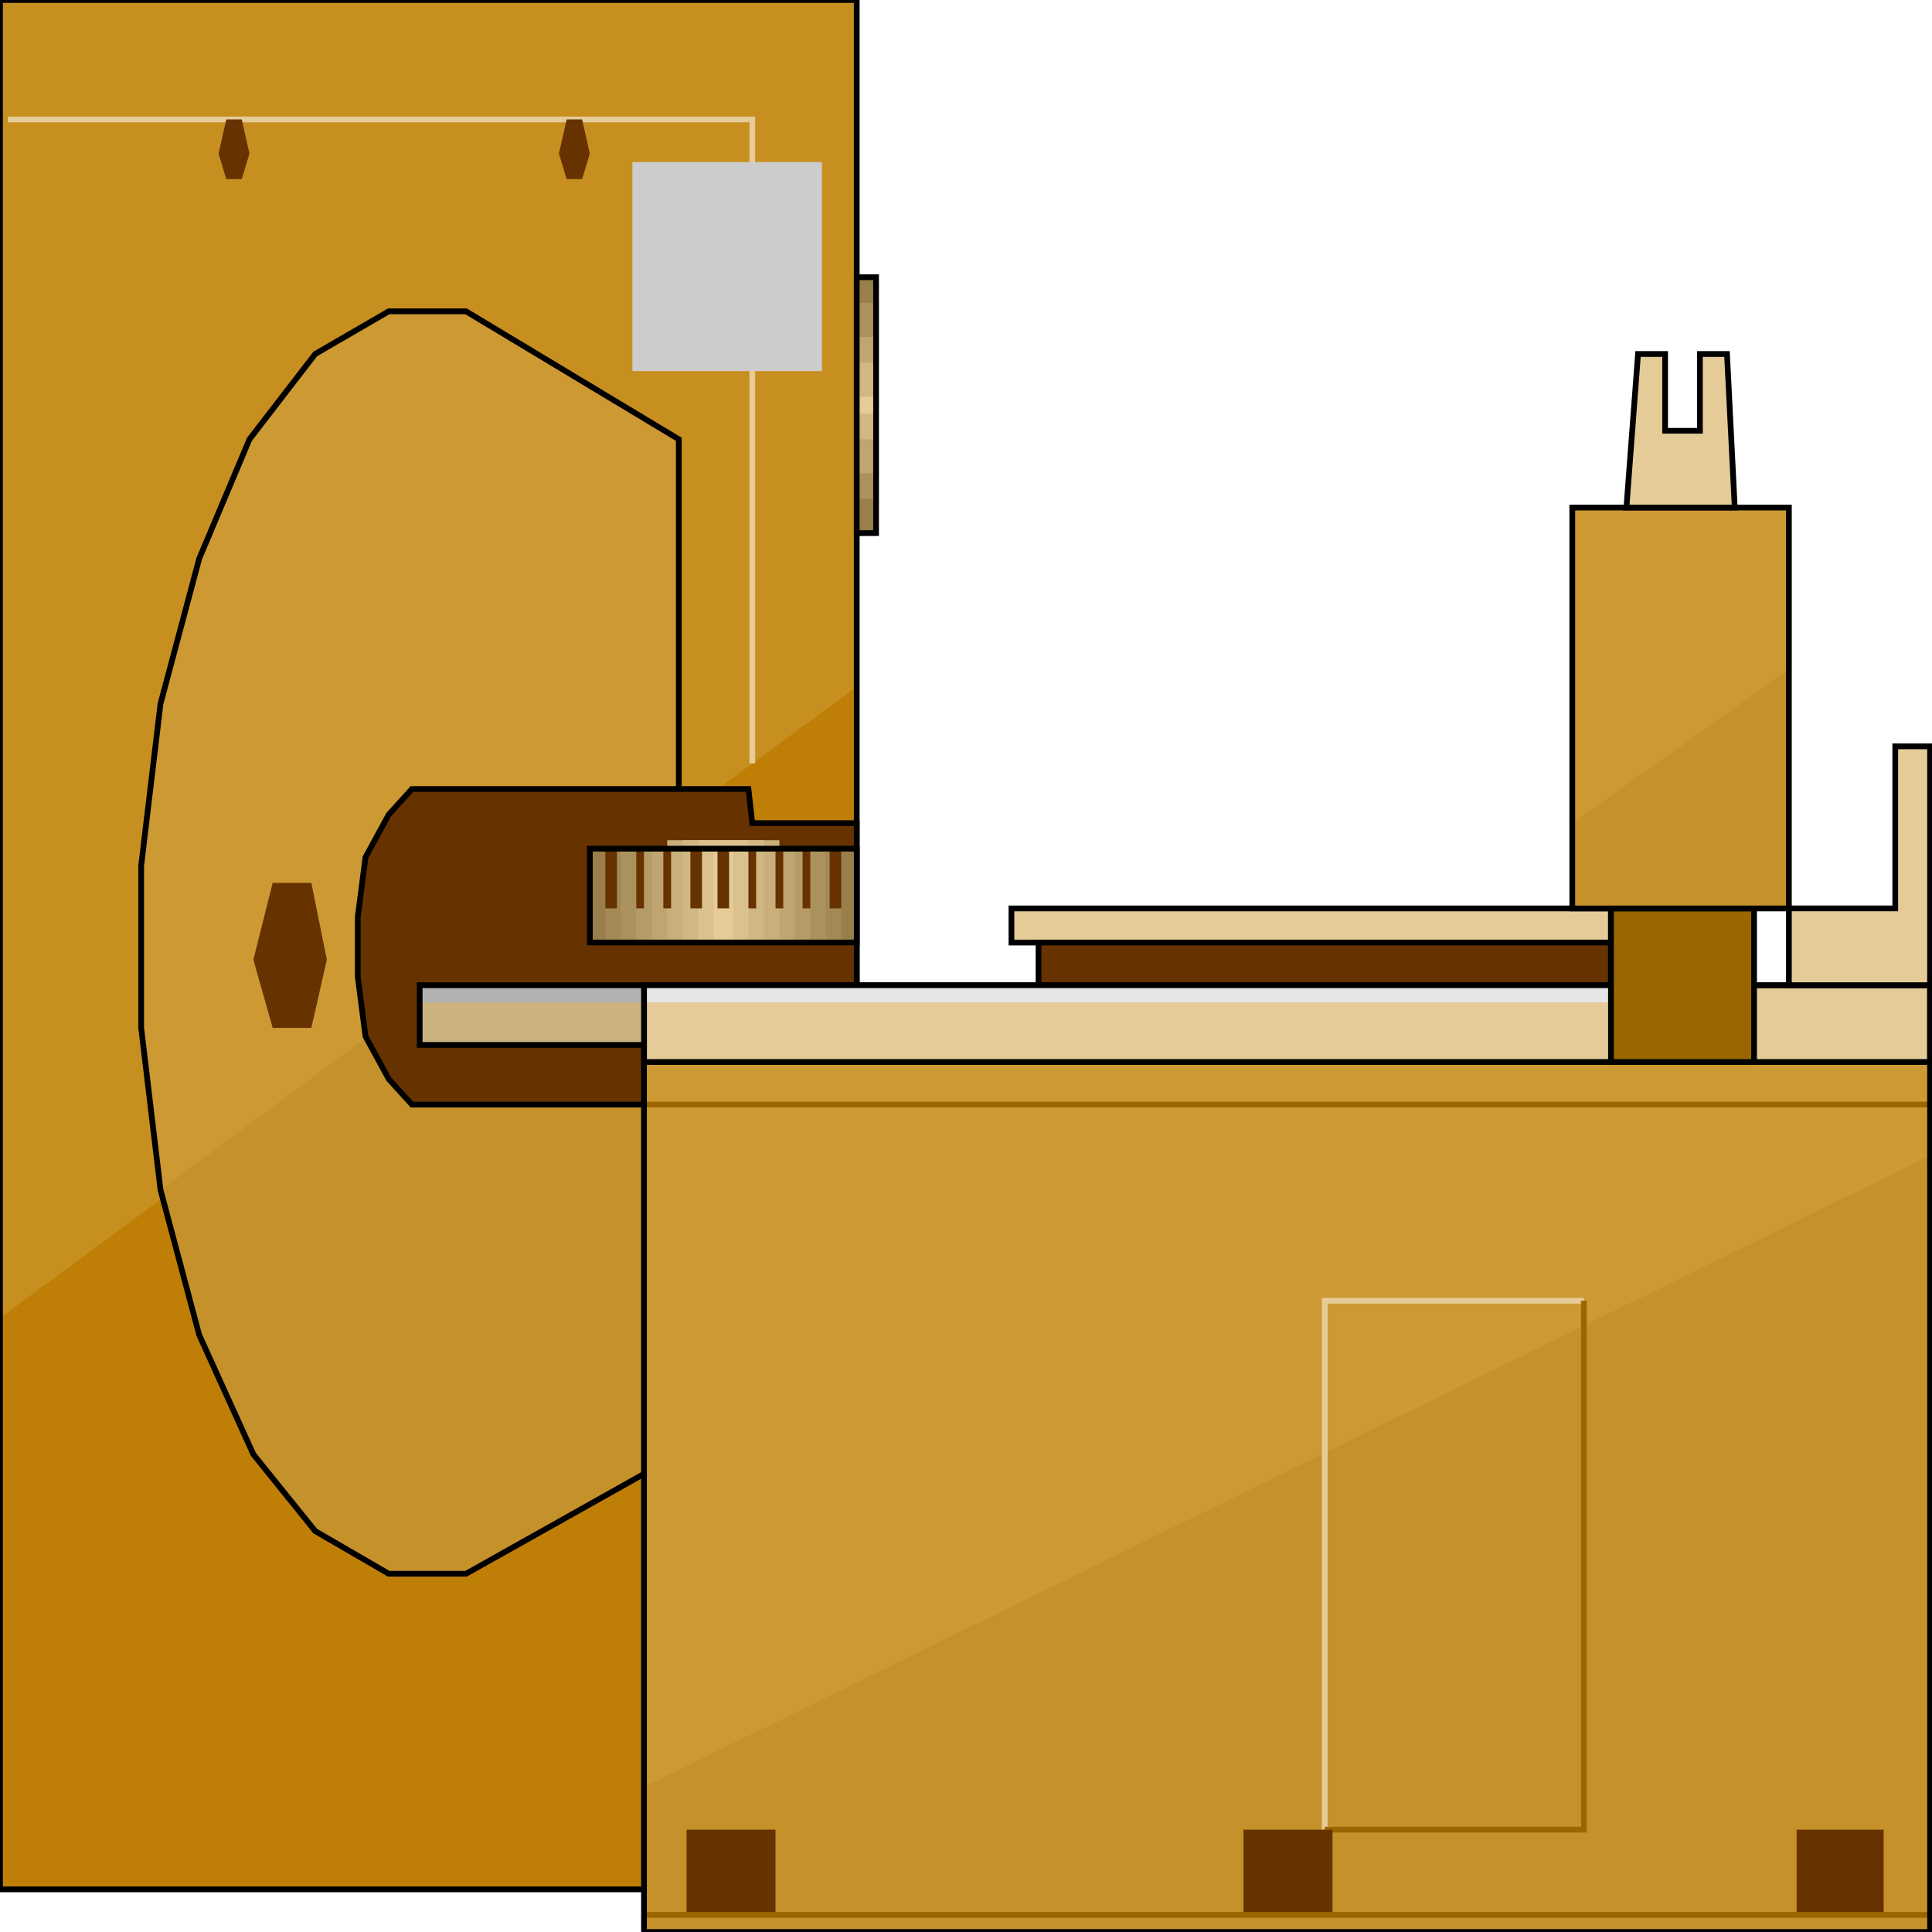 <svg width="150" height="150" viewBox="0 0 150 150" fill="none" xmlns="http://www.w3.org/2000/svg">
<g clip-path="url(#clip0_2109_195800)">
<path d="M78.528 70.531H125.075V73.18H78.528V70.531Z" fill="#E5CB98" stroke="black" stroke-width="0.446"/>
<path d="M80.631 73.18H125.075V76.491H80.631V73.18Z" fill="#663300" stroke="black" stroke-width="0.446"/>
<path d="M0 0H66.516V146.689H0V0Z" fill="#C78F1F"/>
<path d="M0 102.319L66.516 53.312V146.69H0V102.319Z" fill="#BF7F07"/>
<path d="M0 0H66.516V146.689H0V0Z" stroke="black" stroke-width="0.446"/>
<path d="M36.186 122.185H30.18L24.474 118.874L19.67 112.914L15.465 103.642L12.462 92.384L10.961 79.801V67.218L12.462 54.636L15.465 43.377L19.369 34.106L24.474 27.483L30.18 24.172H36.186L52.703 34.106V112.914L36.186 122.185Z" fill="#CC9933"/>
<path d="M36.187 122.189H30.181L24.475 118.877L19.67 112.917L15.466 103.646L12.463 92.387L52.703 62.586V112.917L36.187 122.189Z" fill="#C4912B"/>
<path d="M36.186 122.185H30.18L24.474 118.874L19.67 112.914L15.465 103.642L12.462 92.384L10.961 79.801V67.218L12.462 54.636L15.465 43.377L19.369 34.106L24.474 27.483L30.18 24.172H36.186L52.703 34.106V112.914L36.186 122.185Z" stroke="black" stroke-width="0.446"/>
<path d="M31.982 85.761L30.18 83.774L28.378 80.463L27.777 75.827V71.192L28.378 66.556L30.18 63.245L31.982 61.258H58.108L58.408 63.907H66.516V85.761H31.982Z" fill="#663300" stroke="black" stroke-width="0.446"/>
<path d="M50 76.492H149.85V82.453H50V76.492Z" fill="#E5CB98"/>
<path d="M50 82.453H149.85V150.003H50V82.453Z" fill="#CC9933"/>
<path d="M58.408 59.273V9.273H0.601" stroke="#E5CB98" stroke-width="0.446"/>
<path d="M149.85 89.734V149.999H50V138.741L149.85 89.734Z" fill="#C4912B"/>
<path d="M50 85.758H149.85" stroke="#996600" stroke-width="0.446"/>
<path d="M102.853 142.052V100.992H122.973" stroke="#E5CB98" stroke-width="0.446"/>
<path d="M102.853 142.052H122.973V100.992" stroke="#996600" stroke-width="0.446"/>
<path d="M53.304 142.055H60.211V148.677H53.304V142.055Z" fill="#663300"/>
<path d="M139.489 142.055H146.246V148.677H139.489V142.055Z" fill="#663300"/>
<path d="M96.547 142.055H103.454V148.677H96.547V142.055Z" fill="#663300"/>
<path d="M50 148.672H149.85" stroke="#996600" stroke-width="0.446"/>
<path d="M50 76.492H149.85V150.002H50V76.492Z" stroke="black" stroke-width="0.446"/>
<path d="M50 76.492H125.075V77.817H50V76.492Z" fill="#E5E5E5"/>
<path d="M50 76.492H149.85V82.453H50V76.492Z" stroke="black" stroke-width="0.446"/>
<path d="M122.072 39.406H138.889V70.532H122.072V39.406Z" fill="#CC9933"/>
<path d="M138.889 70.528H147.147V57.945H149.85V76.488H138.889V70.528Z" fill="#E5CB98" stroke="black" stroke-width="0.446"/>
<path d="M125.075 70.531H136.186V82.452H125.075V70.531Z" fill="#996600" stroke="black" stroke-width="0.446"/>
<path d="M122.072 63.905L138.889 51.984V70.527H122.072V63.905Z" fill="#C4912B"/>
<path d="M122.072 39.406H138.889V70.532H122.072V39.406Z" stroke="black" stroke-width="0.446"/>
<path d="M49.1 12.586H63.814V28.811H49.1V12.586Z" fill="#CCCCCC"/>
<path d="M17.567 13.909L16.967 11.922L17.567 9.273H18.769L19.369 11.922L18.769 13.909H17.567Z" fill="#663300"/>
<path d="M43.994 13.909L43.394 11.922L43.994 9.273H45.195L45.796 11.922L45.195 13.909H43.994Z" fill="#663300"/>
<path d="M21.171 79.805L19.67 74.507L21.171 68.547H24.174L25.376 74.507L24.174 79.805H21.171Z" fill="#663300"/>
<path d="M32.583 77.812H50V81.124H32.583V77.812Z" fill="#CCB27F"/>
<path d="M32.583 76.492H50V77.817H32.583V76.492Z" fill="#B2B2B2"/>
<path d="M32.583 76.492H50V81.128H32.583V76.492Z" stroke="black" stroke-width="0.446"/>
<path d="M45.796 65.891H66.517V73.175H45.796V65.891Z" fill="#997F4C"/>
<path d="M46.997 65.891H65.315V73.175H46.997V65.891Z" fill="#A38956"/>
<path d="M48.198 65.891H64.114V73.175H48.198V65.891Z" fill="#AB915E"/>
<path d="M49.399 65.891H62.913V73.175H49.399V65.891Z" fill="#B59B68"/>
<path d="M50.601 65.891H61.712V73.175H50.601V65.891Z" fill="#BFA572"/>
<path d="M51.802 65.234H60.511V73.181H51.802V65.234Z" fill="#C9AF7C"/>
<path d="M53.003 65.234H59.309V73.181H53.003V65.234Z" fill="#D1B784"/>
<path d="M54.204 65.234H58.108V73.181H54.204V65.234Z" fill="#DBC18E"/>
<path d="M55.405 65.891H56.907V73.175H55.405V65.891Z" fill="#E5CB98"/>
<path d="M46.997 65.891H47.898V70.526H46.997V65.891Z" fill="#663300"/>
<path d="M49.399 65.891H50V70.526H49.399V65.891Z" fill="#663300"/>
<path d="M51.502 65.891H52.103V70.526H51.502V65.891Z" fill="#663300"/>
<path d="M53.603 65.891H54.504V70.526H53.603V65.891Z" fill="#663300"/>
<path d="M55.706 65.891H56.607V70.526H55.706V65.891Z" fill="#663300"/>
<path d="M58.108 65.891H58.709V70.526H58.108V65.891Z" fill="#663300"/>
<path d="M60.21 65.891H60.811V70.526H60.21V65.891Z" fill="#663300"/>
<path d="M62.312 65.891H62.913V70.526H62.312V65.891Z" fill="#663300"/>
<path d="M64.414 65.891H65.315V70.526H64.414V65.891Z" fill="#663300"/>
<path d="M45.796 65.891H66.517V73.175H45.796V65.891Z" stroke="black" stroke-width="0.446"/>
<path d="M68.018 21.523V41.391H66.517V21.523H68.018Z" fill="#997F4C"/>
<path d="M68.018 23.508V38.74H66.517V23.508H68.018Z" fill="#AB915E"/>
<path d="M68.018 26.156V36.752H66.517V26.156H68.018Z" fill="#BFA572"/>
<path d="M68.018 28.148V34.109H66.517V28.148H68.018Z" fill="#D1B784"/>
<path d="M68.018 30.797V32.121H66.517V30.797H68.018Z" fill="#E5CB98"/>
<path d="M68.018 21.523V41.391H66.517V21.523H68.018Z" stroke="black" stroke-width="0.446"/>
<path d="M126.276 39.405L127.177 27.484H129.279V33.445H131.982V27.484H134.084L134.685 39.405H126.276Z" fill="#E5CB98" stroke="black" stroke-width="0.446"/>
</g>
<defs>
<clipPath id="clip0_2109_195800">
<rect width="150" height="150" fill="white"/>
</clipPath>
</defs>
</svg>
